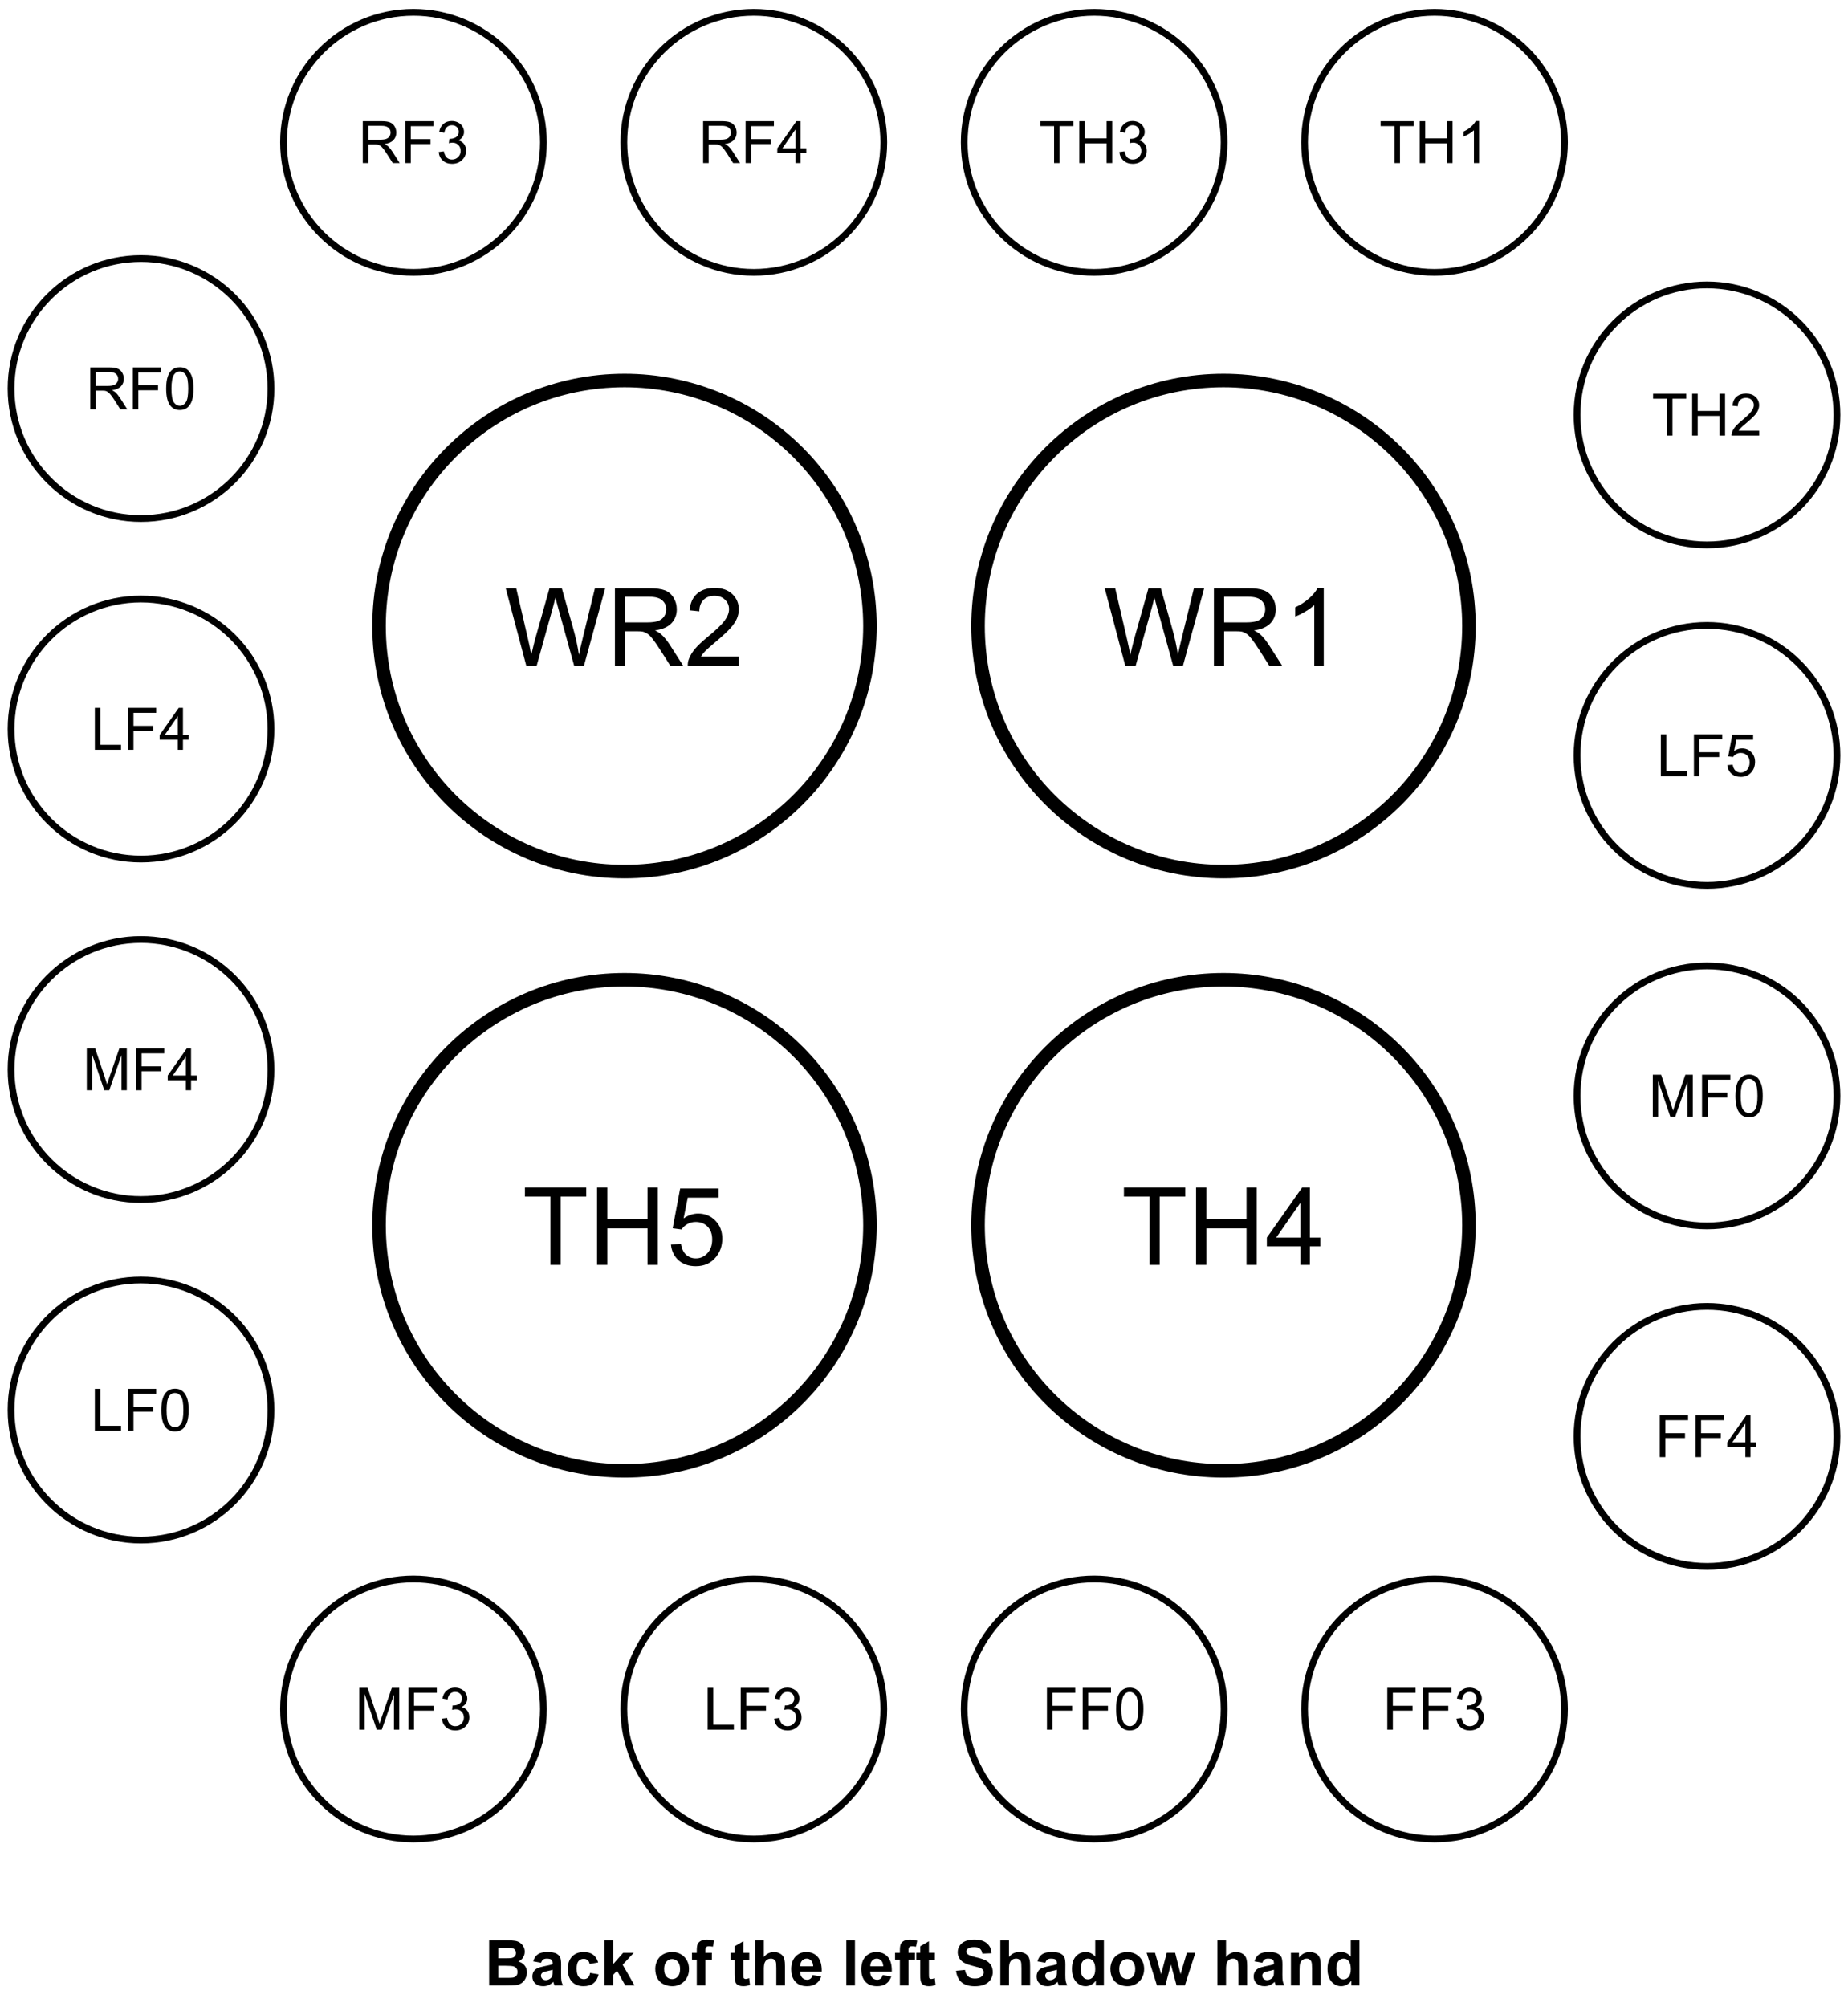 <svg version="1.1" viewBox="0.0 0.0 547.071 593.982" fill="none" stroke="none" stroke-linecap="square" stroke-miterlimit="10" xmlns:xlink="http://www.w3.org/1999/xlink" xmlns="http://www.w3.org/2000/svg"><clipPath id="p.0"><path d="m0 0l547.071 0l0 593.982l-547.071 0l0 -593.982z" clip-rule="nonzero"/></clipPath><g clip-path="url(#p.0)"><path fill="#000000" fill-opacity="0.0" d="m0 0l547.071 0l0 593.982l-547.071 0z" fill-rule="evenodd"/><path fill="#000000" fill-opacity="0.0" d="m112.213 185.256l0 0c0 -40.13 32.532 -72.661 72.661 -72.661l0 0c19.271 0 37.753 7.655 51.379 21.282c13.627 13.627 21.282 32.108 21.282 51.379l0 0c0 40.13 -32.532 72.661 -72.661 72.661l0 0c-40.13 0 -72.661 -32.532 -72.661 -72.661z" fill-rule="evenodd"/><path stroke="#000000" stroke-width="4.0" stroke-linejoin="round" stroke-linecap="butt" d="m112.213 185.256l0 0c0 -40.13 32.532 -72.661 72.661 -72.661l0 0c19.271 0 37.753 7.655 51.379 21.282c13.627 13.627 21.282 32.108 21.282 51.379l0 0c0 40.13 -32.532 72.661 -72.661 72.661l0 0c-40.13 0 -72.661 -32.532 -72.661 -72.661z" fill-rule="evenodd"/><path fill="#000000" d="m155.788 196.976l-6.078 -22.906l3.109 0l3.484 15.016q0.562 2.359 0.969 4.688q0.875 -3.672 1.031 -4.234l4.359 -15.469l3.656 0l3.281 11.594q1.234 4.312 1.781 8.109q0.438 -2.172 1.141 -4.984l3.594 -14.719l3.047 0l-6.281 22.906l-2.922 0l-4.828 -17.453q-0.609 -2.188 -0.719 -2.688q-0.359 1.578 -0.672 2.688l-4.859 17.453l-3.094 0zm26.25 0l0 -22.906l10.156 0q3.062 0 4.656 0.625q1.594 0.609 2.547 2.172q0.953 1.562 0.953 3.453q0 2.438 -1.578 4.109q-1.578 1.672 -4.875 2.125q1.203 0.578 1.828 1.141q1.328 1.219 2.516 3.047l3.984 6.234l-3.812 0l-3.031 -4.766q-1.328 -2.062 -2.188 -3.156q-0.859 -1.094 -1.547 -1.531q-0.672 -0.438 -1.375 -0.609q-0.516 -0.109 -1.688 -0.109l-3.516 0l0 10.172l-3.031 0zm3.031 -12.797l6.516 0q2.078 0 3.25 -0.422q1.172 -0.438 1.781 -1.375q0.609 -0.953 0.609 -2.062q0 -1.625 -1.188 -2.672q-1.172 -1.047 -3.719 -1.047l-7.25 0l0 7.578zm33.672 10.094l0 2.703l-15.141 0q-0.031 -1.016 0.328 -1.953q0.578 -1.547 1.844 -3.047q1.281 -1.5 3.688 -3.469q3.734 -3.062 5.047 -4.844q1.312 -1.797 1.312 -3.391q0 -1.672 -1.203 -2.812q-1.188 -1.156 -3.109 -1.156q-2.031 0 -3.25 1.219q-1.219 1.219 -1.234 3.375l-2.891 -0.297q0.297 -3.234 2.234 -4.922q1.938 -1.703 5.203 -1.703q3.297 0 5.219 1.828q1.922 1.828 1.922 4.531q0 1.375 -0.562 2.703q-0.562 1.328 -1.875 2.797q-1.297 1.469 -4.328 4.031q-2.531 2.125 -3.25 2.891q-0.719 0.75 -1.188 1.516l11.234 0z" fill-rule="nonzero"/><path fill="#000000" fill-opacity="0.0" d="m289.535 362.58l0 0c0 -40.13 32.532 -72.661 72.661 -72.661l0 0c19.271 0 37.753 7.655 51.379 21.282c13.627 13.627 21.282 32.108 21.282 51.379l0 0c0 40.13 -32.532 72.661 -72.661 72.661l0 0c-40.13 0 -72.661 -32.532 -72.661 -72.661z" fill-rule="evenodd"/><path stroke="#000000" stroke-width="4.0" stroke-linejoin="round" stroke-linecap="butt" d="m289.535 362.58l0 0c0 -40.13 32.532 -72.661 72.661 -72.661l0 0c19.271 0 37.753 7.655 51.379 21.282c13.627 13.627 21.282 32.108 21.282 51.379l0 0c0 40.13 -32.532 72.661 -72.661 72.661l0 0c-40.13 0 -72.661 -32.532 -72.661 -72.661z" fill-rule="evenodd"/><path fill="#000000" d="m340.267 374.3l0 -20.203l-7.547 0l0 -2.703l18.156 0l0 2.703l-7.578 0l0 20.203l-3.031 0zm13.812 0l0 -22.906l3.031 0l0 9.406l11.906 0l0 -9.406l3.031 0l0 22.906l-3.031 0l0 -10.797l-11.906 0l0 10.797l-3.031 0zm30.891 0l0 -5.484l-9.938 0l0 -2.578l10.453 -14.844l2.297 0l0 14.844l3.094 0l0 2.578l-3.094 0l0 5.484l-2.812 0zm0 -8.062l0 -10.328l-7.172 10.328l7.172 0z" fill-rule="nonzero"/><path fill="#000000" fill-opacity="0.0" d="m112.213 362.58l0 0c0 -40.13 32.532 -72.661 72.661 -72.661l0 0c19.271 0 37.753 7.655 51.379 21.282c13.627 13.627 21.282 32.108 21.282 51.379l0 0c0 40.13 -32.532 72.661 -72.661 72.661l0 0c-40.13 0 -72.661 -32.532 -72.661 -72.661z" fill-rule="evenodd"/><path stroke="#000000" stroke-width="4.0" stroke-linejoin="round" stroke-linecap="butt" d="m112.213 362.58l0 0c0 -40.13 32.532 -72.661 72.661 -72.661l0 0c19.271 0 37.753 7.655 51.379 21.282c13.627 13.627 21.282 32.108 21.282 51.379l0 0c0 40.13 -32.532 72.661 -72.661 72.661l0 0c-40.13 0 -72.661 -32.532 -72.661 -72.661z" fill-rule="evenodd"/><path fill="#000000" d="m162.944 374.3l0 -20.203l-7.547 0l0 -2.703l18.156 0l0 2.703l-7.578 0l0 20.203l-3.031 0zm13.812 0l0 -22.906l3.031 0l0 9.406l11.906 0l0 -9.406l3.031 0l0 22.906l-3.031 0l0 -10.797l-11.906 0l0 10.797l-3.031 0zm21.875 -6.0l2.953 -0.25q0.328 2.156 1.516 3.25q1.203 1.078 2.891 1.078q2.031 0 3.438 -1.531q1.406 -1.531 1.406 -4.062q0 -2.406 -1.359 -3.797q-1.344 -1.391 -3.531 -1.391q-1.359 0 -2.453 0.625q-1.094 0.609 -1.719 1.594l-2.641 -0.344l2.219 -11.766l11.391 0l0 2.688l-9.141 0l-1.234 6.156q2.062 -1.438 4.328 -1.438q3.0 0 5.062 2.078q2.062 2.078 2.062 5.344q0 3.109 -1.812 5.375q-2.203 2.781 -6.016 2.781q-3.125 0 -5.109 -1.75q-1.969 -1.75 -2.25 -4.641z" fill-rule="nonzero"/><path fill="#000000" fill-opacity="0.0" d="m289.535 185.256l0 0c0 -40.13 32.532 -72.661 72.661 -72.661l0 0c19.271 0 37.753 7.655 51.379 21.282c13.627 13.627 21.282 32.108 21.282 51.379l0 0c0 40.13 -32.532 72.661 -72.661 72.661l0 0c-40.13 0 -72.661 -32.532 -72.661 -72.661z" fill-rule="evenodd"/><path stroke="#000000" stroke-width="4.0" stroke-linejoin="round" stroke-linecap="butt" d="m289.535 185.256l0 0c0 -40.13 32.532 -72.661 72.661 -72.661l0 0c19.271 0 37.753 7.655 51.379 21.282c13.627 13.627 21.282 32.108 21.282 51.379l0 0c0 40.13 -32.532 72.661 -72.661 72.661l0 0c-40.13 0 -72.661 -32.532 -72.661 -72.661z" fill-rule="evenodd"/><path fill="#000000" d="m333.111 196.976l-6.078 -22.906l3.109 0l3.484 15.016q0.562 2.359 0.969 4.688q0.875 -3.672 1.031 -4.234l4.359 -15.469l3.656 0l3.281 11.594q1.234 4.312 1.781 8.109q0.438 -2.172 1.141 -4.984l3.594 -14.719l3.047 0l-6.281 22.906l-2.922 0l-4.828 -17.453q-0.609 -2.188 -0.719 -2.688q-0.359 1.578 -0.672 2.688l-4.859 17.453l-3.094 0zm26.25 0l0 -22.906l10.156 0q3.062 0 4.656 0.625q1.594 0.609 2.547 2.172q0.953 1.562 0.953 3.453q0 2.438 -1.578 4.109q-1.578 1.672 -4.875 2.125q1.203 0.578 1.828 1.141q1.328 1.219 2.516 3.047l3.984 6.234l-3.812 0l-3.031 -4.766q-1.328 -2.062 -2.188 -3.156q-0.859 -1.094 -1.547 -1.531q-0.672 -0.438 -1.375 -0.609q-0.516 -0.109 -1.688 -0.109l-3.516 0l0 10.172l-3.031 0zm3.031 -12.797l6.516 0q2.078 0 3.25 -0.422q1.172 -0.438 1.781 -1.375q0.609 -0.953 0.609 -2.062q0 -1.625 -1.188 -2.672q-1.172 -1.047 -3.719 -1.047l-7.25 0l0 7.578zm29.484 12.797l-2.812 0l0 -17.922q-1.016 0.969 -2.672 1.938q-1.641 0.969 -2.953 1.453l0 -2.719q2.359 -1.109 4.125 -2.688q1.766 -1.578 2.5 -3.062l1.812 0l0 23.0z" fill-rule="nonzero"/><path fill="#000000" fill-opacity="0.0" d="m83.929 42.123l0 0c0 -21.248 17.225 -38.472 38.472 -38.472l0 0c10.204 0 19.989 4.053 27.204 11.268c7.215 7.215 11.268 17.001 11.268 27.204l0 0c0 21.248 -17.225 38.472 -38.472 38.472l0 0c-21.248 0 -38.472 -17.225 -38.472 -38.472z" fill-rule="evenodd"/><path stroke="#000000" stroke-width="2.0" stroke-linejoin="round" stroke-linecap="butt" d="m83.929 42.123l0 0c0 -21.248 17.225 -38.472 38.472 -38.472l0 0c10.204 0 19.989 4.053 27.204 11.268c7.215 7.215 11.268 17.001 11.268 27.204l0 0c0 21.248 -17.225 38.472 -38.472 38.472l0 0c-21.248 0 -38.472 -17.225 -38.472 -38.472z" fill-rule="evenodd"/><path fill="#000000" d="m107.393 48.263l0 -12.406l5.5 0q1.656 0 2.516 0.344q0.875 0.328 1.391 1.172q0.516 0.844 0.516 1.875q0 1.312 -0.859 2.219q-0.859 0.906 -2.641 1.156q0.656 0.312 1.0 0.609q0.719 0.672 1.359 1.656l2.156 3.375l-2.062 0l-1.641 -2.578q-0.719 -1.125 -1.188 -1.703q-0.469 -0.594 -0.844 -0.828q-0.359 -0.25 -0.734 -0.344q-0.281 -0.062 -0.922 -0.062l-1.906 0l0 5.516l-1.641 0zm1.641 -6.922l3.531 0q1.125 0 1.75 -0.234q0.641 -0.234 0.969 -0.75q0.344 -0.516 0.344 -1.109q0 -0.891 -0.641 -1.453q-0.641 -0.562 -2.031 -0.562l-3.922 0l0 4.109zm10.936 6.922l0 -12.406l8.375 0l0 1.469l-6.734 0l0 3.844l5.828 0l0 1.453l-5.828 0l0 5.641l-1.641 0zm9.897 -3.281l1.516 -0.203q0.266 1.297 0.891 1.875q0.641 0.562 1.531 0.562q1.078 0 1.812 -0.734q0.75 -0.75 0.75 -1.844q0 -1.047 -0.688 -1.734q-0.688 -0.688 -1.734 -0.688q-0.438 0 -1.078 0.172l0.172 -1.328q0.141 0.016 0.234 0.016q0.984 0 1.75 -0.5q0.781 -0.516 0.781 -1.578q0 -0.844 -0.562 -1.391q-0.562 -0.547 -1.469 -0.547q-0.891 0 -1.484 0.562q-0.578 0.562 -0.75 1.672l-1.531 -0.266q0.281 -1.531 1.266 -2.375q1.0 -0.844 2.469 -0.844q1.016 0 1.859 0.438q0.859 0.438 1.312 1.188q0.453 0.75 0.453 1.594q0 0.812 -0.438 1.469q-0.422 0.656 -1.266 1.047q1.094 0.25 1.703 1.062q0.609 0.797 0.609 2.0q0 1.609 -1.188 2.75q-1.172 1.125 -2.984 1.125q-1.641 0 -2.719 -0.969q-1.078 -0.969 -1.219 -2.531z" fill-rule="nonzero"/><path fill="#000000" fill-opacity="0.0" d="m184.685 42.123l0 0c0 -21.248 17.225 -38.472 38.472 -38.472l0 0c10.204 0 19.989 4.053 27.204 11.268c7.215 7.215 11.268 17.001 11.268 27.204l0 0c0 21.248 -17.225 38.472 -38.472 38.472l0 0c-21.248 0 -38.472 -17.225 -38.472 -38.472z" fill-rule="evenodd"/><path stroke="#000000" stroke-width="2.0" stroke-linejoin="round" stroke-linecap="butt" d="m184.685 42.123l0 0c0 -21.248 17.225 -38.472 38.472 -38.472l0 0c10.204 0 19.989 4.053 27.204 11.268c7.215 7.215 11.268 17.001 11.268 27.204l0 0c0 21.248 -17.225 38.472 -38.472 38.472l0 0c-21.248 0 -38.472 -17.225 -38.472 -38.472z" fill-rule="evenodd"/><path fill="#000000" d="m208.149 48.263l0 -12.406l5.5 0q1.656 0 2.516 0.344q0.875 0.328 1.391 1.172q0.516 0.844 0.516 1.875q0 1.312 -0.859 2.219q-0.859 0.906 -2.641 1.156q0.656 0.312 1.0 0.609q0.719 0.672 1.359 1.656l2.156 3.375l-2.062 0l-1.641 -2.578q-0.719 -1.125 -1.188 -1.703q-0.469 -0.594 -0.844 -0.828q-0.359 -0.25 -0.734 -0.344q-0.281 -0.062 -0.922 -0.062l-1.906 0l0 5.516l-1.641 0zm1.641 -6.922l3.531 0q1.125 0 1.75 -0.234q0.641 -0.234 0.969 -0.75q0.344 -0.516 0.344 -1.109q0 -0.891 -0.641 -1.453q-0.641 -0.562 -2.031 -0.562l-3.922 0l0 4.109zm10.936 6.922l0 -12.406l8.375 0l0 1.469l-6.734 0l0 3.844l5.828 0l0 1.453l-5.828 0l0 5.641l-1.641 0zm14.757 0l0 -2.969l-5.375 0l0 -1.391l5.656 -8.047l1.25 0l0 8.047l1.672 0l0 1.391l-1.672 0l0 2.969l-1.531 0zm0 -4.359l0 -5.594l-3.875 5.594l3.875 0z" fill-rule="nonzero"/><path fill="#000000" fill-opacity="0.0" d="m285.442 42.123l0 0c0 -21.248 17.225 -38.472 38.472 -38.472l0 0c10.204 0 19.989 4.053 27.204 11.268c7.215 7.215 11.268 17.001 11.268 27.204l0 0c0 21.248 -17.225 38.472 -38.472 38.472l0 0c-21.248 0 -38.472 -17.225 -38.472 -38.472z" fill-rule="evenodd"/><path stroke="#000000" stroke-width="2.0" stroke-linejoin="round" stroke-linecap="butt" d="m285.442 42.123l0 0c0 -21.248 17.225 -38.472 38.472 -38.472l0 0c10.204 0 19.989 4.053 27.204 11.268c7.215 7.215 11.268 17.001 11.268 27.204l0 0c0 21.248 -17.225 38.472 -38.472 38.472l0 0c-21.248 0 -38.472 -17.225 -38.472 -38.472z" fill-rule="evenodd"/><path fill="#000000" d="m312.046 48.263l0 -10.938l-4.094 0l0 -1.469l9.828 0l0 1.469l-4.094 0l0 10.938l-1.641 0zm7.475 0l0 -12.406l1.641 0l0 5.094l6.438 0l0 -5.094l1.656 0l0 12.406l-1.656 0l0 -5.844l-6.438 0l0 5.844l-1.641 0zm11.858 -3.281l1.516 -0.203q0.266 1.297 0.891 1.875q0.641 0.562 1.531 0.562q1.078 0 1.812 -0.734q0.75 -0.75 0.75 -1.844q0 -1.047 -0.688 -1.734q-0.688 -0.688 -1.734 -0.688q-0.438 0 -1.078 0.172l0.172 -1.328q0.141 0.016 0.234 0.016q0.984 0 1.75 -0.5q0.781 -0.516 0.781 -1.578q0 -0.844 -0.562 -1.391q-0.562 -0.547 -1.469 -0.547q-0.891 0 -1.484 0.562q-0.578 0.562 -0.75 1.672l-1.531 -0.266q0.281 -1.531 1.266 -2.375q1.0 -0.844 2.469 -0.844q1.016 0 1.859 0.438q0.859 0.438 1.312 1.188q0.453 0.75 0.453 1.594q0 0.812 -0.438 1.469q-0.422 0.656 -1.266 1.047q1.094 0.25 1.703 1.062q0.609 0.797 0.609 2.0q0 1.609 -1.188 2.75q-1.172 1.125 -2.984 1.125q-1.641 0 -2.719 -0.969q-1.078 -0.969 -1.219 -2.531z" fill-rule="nonzero"/><path fill="#000000" fill-opacity="0.0" d="m386.198 42.123l0 0c0 -21.248 17.225 -38.472 38.472 -38.472l0 0c10.204 0 19.989 4.053 27.204 11.268c7.215 7.215 11.268 17.001 11.268 27.204l0 0c0 21.248 -17.225 38.472 -38.472 38.472l0 0c-21.248 0 -38.472 -17.225 -38.472 -38.472z" fill-rule="evenodd"/><path stroke="#000000" stroke-width="2.0" stroke-linejoin="round" stroke-linecap="butt" d="m386.198 42.123l0 0c0 -21.248 17.225 -38.472 38.472 -38.472l0 0c10.204 0 19.989 4.053 27.204 11.268c7.215 7.215 11.268 17.001 11.268 27.204l0 0c0 21.248 -17.225 38.472 -38.472 38.472l0 0c-21.248 0 -38.472 -17.225 -38.472 -38.472z" fill-rule="evenodd"/><path fill="#000000" d="m412.802 48.263l0 -10.938l-4.094 0l0 -1.469l9.828 0l0 1.469l-4.094 0l0 10.938l-1.641 0zm7.475 0l0 -12.406l1.641 0l0 5.094l6.438 0l0 -5.094l1.656 0l0 12.406l-1.656 0l0 -5.844l-6.438 0l0 5.844l-1.641 0zm17.576 0l-1.516 0l0 -9.703q-0.562 0.516 -1.453 1.047q-0.891 0.531 -1.594 0.781l0 -1.469q1.281 -0.594 2.234 -1.453q0.953 -0.859 1.344 -1.656l0.984 0l0 12.453z" fill-rule="nonzero"/><path fill="#000000" fill-opacity="0.0" d="m83.929 505.714l0 0c0 -21.248 17.225 -38.472 38.472 -38.472l0 0c10.204 0 19.989 4.053 27.204 11.268c7.215 7.215 11.268 17.001 11.268 27.204l0 0c0 21.248 -17.225 38.472 -38.472 38.472l0 0c-21.248 0 -38.472 -17.225 -38.472 -38.472z" fill-rule="evenodd"/><path stroke="#000000" stroke-width="2.0" stroke-linejoin="round" stroke-linecap="butt" d="m83.929 505.714l0 0c0 -21.248 17.225 -38.472 38.472 -38.472l0 0c10.204 0 19.989 4.053 27.204 11.268c7.215 7.215 11.268 17.001 11.268 27.204l0 0c0 21.248 -17.225 38.472 -38.472 38.472l0 0c-21.248 0 -38.472 -17.225 -38.472 -38.472z" fill-rule="evenodd"/><path fill="#000000" d="m106.355 511.854l0 -12.406l2.469 0l2.938 8.781q0.406 1.234 0.594 1.844q0.219 -0.688 0.656 -2.0l2.984 -8.625l2.203 0l0 12.406l-1.578 0l0 -10.375l-3.609 10.375l-1.484 0l-3.578 -10.562l0 10.562l-1.594 0zm14.575 0l0 -12.406l8.375 0l0 1.469l-6.734 0l0 3.844l5.828 0l0 1.453l-5.828 0l0 5.641l-1.641 0zm9.897 -3.281l1.516 -0.203q0.266 1.297 0.891 1.875q0.641 0.562 1.531 0.562q1.078 0 1.812 -0.734q0.75 -0.75 0.75 -1.844q0 -1.047 -0.688 -1.734q-0.688 -0.688 -1.734 -0.688q-0.438 0 -1.078 0.172l0.172 -1.328q0.141 0.016 0.234 0.016q0.984 0 1.75 -0.5q0.781 -0.516 0.781 -1.578q0 -0.844 -0.562 -1.391q-0.562 -0.547 -1.469 -0.547q-0.891 0 -1.484 0.562q-0.578 0.562 -0.75 1.672l-1.531 -0.266q0.281 -1.531 1.266 -2.375q1.0 -0.844 2.469 -0.844q1.016 0 1.859 0.438q0.859 0.438 1.312 1.188q0.453 0.75 0.453 1.594q0 0.812 -0.438 1.469q-0.422 0.656 -1.266 1.047q1.094 0.25 1.703 1.062q0.609 0.797 0.609 2.0q0 1.609 -1.188 2.75q-1.172 1.125 -2.984 1.125q-1.641 0 -2.719 -0.969q-1.078 -0.969 -1.219 -2.531z" fill-rule="nonzero"/><path fill="#000000" fill-opacity="0.0" d="m184.685 505.714l0 0c0 -21.248 17.225 -38.472 38.472 -38.472l0 0c10.204 0 19.989 4.053 27.204 11.268c7.215 7.215 11.268 17.001 11.268 27.204l0 0c0 21.248 -17.225 38.472 -38.472 38.472l0 0c-21.248 0 -38.472 -17.225 -38.472 -38.472z" fill-rule="evenodd"/><path stroke="#000000" stroke-width="2.0" stroke-linejoin="round" stroke-linecap="butt" d="m184.685 505.714l0 0c0 -21.248 17.225 -38.472 38.472 -38.472l0 0c10.204 0 19.989 4.053 27.204 11.268c7.215 7.215 11.268 17.001 11.268 27.204l0 0c0 21.248 -17.225 38.472 -38.472 38.472l0 0c-21.248 0 -38.472 -17.225 -38.472 -38.472z" fill-rule="evenodd"/><path fill="#000000" d="m209.494 511.854l0 -12.406l1.641 0l0 10.938l6.109 0l0 1.469l-7.75 0zm9.793 0l0 -12.406l8.375 0l0 1.469l-6.734 0l0 3.844l5.828 0l0 1.453l-5.828 0l0 5.641l-1.641 0zm9.897 -3.281l1.516 -0.203q0.266 1.297 0.891 1.875q0.641 0.562 1.531 0.562q1.078 0 1.812 -0.734q0.75 -0.75 0.75 -1.844q0 -1.047 -0.688 -1.734q-0.688 -0.688 -1.734 -0.688q-0.438 0 -1.078 0.172l0.172 -1.328q0.141 0.016 0.234 0.016q0.984 0 1.75 -0.5q0.781 -0.516 0.781 -1.578q0 -0.844 -0.562 -1.391q-0.562 -0.547 -1.469 -0.547q-0.891 0 -1.484 0.562q-0.578 0.562 -0.75 1.672l-1.531 -0.266q0.281 -1.531 1.266 -2.375q1.0 -0.844 2.469 -0.844q1.016 0 1.859 0.438q0.859 0.438 1.312 1.188q0.453 0.75 0.453 1.594q0 0.812 -0.438 1.469q-0.422 0.656 -1.266 1.047q1.094 0.25 1.703 1.062q0.609 0.797 0.609 2.0q0 1.609 -1.188 2.75q-1.172 1.125 -2.984 1.125q-1.641 0 -2.719 -0.969q-1.078 -0.969 -1.219 -2.531z" fill-rule="nonzero"/><path fill="#000000" fill-opacity="0.0" d="m285.442 505.714l0 0c0 -21.248 17.225 -38.472 38.472 -38.472l0 0c10.204 0 19.989 4.053 27.204 11.268c7.215 7.215 11.268 17.001 11.268 27.204l0 0c0 21.248 -17.225 38.472 -38.472 38.472l0 0c-21.248 0 -38.472 -17.225 -38.472 -38.472z" fill-rule="evenodd"/><path stroke="#000000" stroke-width="2.0" stroke-linejoin="round" stroke-linecap="butt" d="m285.442 505.714l0 0c0 -21.248 17.225 -38.472 38.472 -38.472l0 0c10.204 0 19.989 4.053 27.204 11.268c7.215 7.215 11.268 17.001 11.268 27.204l0 0c0 21.248 -17.225 38.472 -38.472 38.472l0 0c-21.248 0 -38.472 -17.225 -38.472 -38.472z" fill-rule="evenodd"/><path fill="#000000" d="m309.933 511.854l0 -12.406l8.375 0l0 1.469l-6.734 0l0 3.844l5.828 0l0 1.453l-5.828 0l0 5.641l-1.641 0zm10.585 0l0 -12.406l8.375 0l0 1.469l-6.734 0l0 3.844l5.828 0l0 1.453l-5.828 0l0 5.641l-1.641 0zm9.882 -6.125q0 -2.188 0.453 -3.531q0.453 -1.344 1.344 -2.062q0.891 -0.734 2.25 -0.734q1.0 0 1.75 0.406q0.75 0.391 1.234 1.156q0.5 0.75 0.781 1.844q0.281 1.078 0.281 2.922q0 2.188 -0.453 3.531q-0.453 1.344 -1.344 2.078q-0.891 0.734 -2.25 0.734q-1.797 0 -2.812 -1.297q-1.234 -1.547 -1.234 -5.047zm1.562 0q0 3.062 0.719 4.078q0.719 1.0 1.766 1.0q1.047 0 1.766 -1.016q0.719 -1.016 0.719 -4.062q0 -3.062 -0.719 -4.062q-0.719 -1.0 -1.781 -1.0q-1.047 0 -1.672 0.875q-0.797 1.141 -0.797 4.188z" fill-rule="nonzero"/><path fill="#000000" fill-opacity="0.0" d="m386.198 505.714l0 0c0 -21.248 17.225 -38.472 38.472 -38.472l0 0c10.204 0 19.989 4.053 27.204 11.268c7.215 7.215 11.268 17.001 11.268 27.204l0 0c0 21.248 -17.225 38.472 -38.472 38.472l0 0c-21.248 0 -38.472 -17.225 -38.472 -38.472z" fill-rule="evenodd"/><path stroke="#000000" stroke-width="2.0" stroke-linejoin="round" stroke-linecap="butt" d="m386.198 505.714l0 0c0 -21.248 17.225 -38.472 38.472 -38.472l0 0c10.204 0 19.989 4.053 27.204 11.268c7.215 7.215 11.268 17.001 11.268 27.204l0 0c0 21.248 -17.225 38.472 -38.472 38.472l0 0c-21.248 0 -38.472 -17.225 -38.472 -38.472z" fill-rule="evenodd"/><path fill="#000000" d="m410.689 511.854l0 -12.406l8.375 0l0 1.469l-6.734 0l0 3.844l5.828 0l0 1.453l-5.828 0l0 5.641l-1.641 0zm10.585 0l0 -12.406l8.375 0l0 1.469l-6.734 0l0 3.844l5.828 0l0 1.453l-5.828 0l0 5.641l-1.641 0zm9.897 -3.281l1.516 -0.203q0.266 1.297 0.891 1.875q0.641 0.562 1.531 0.562q1.078 0 1.812 -0.734q0.75 -0.75 0.75 -1.844q0 -1.047 -0.688 -1.734q-0.688 -0.688 -1.734 -0.688q-0.438 0 -1.078 0.172l0.172 -1.328q0.141 0.016 0.234 0.016q0.984 0 1.75 -0.5q0.781 -0.516 0.781 -1.578q0 -0.844 -0.562 -1.391q-0.562 -0.547 -1.469 -0.547q-0.891 0 -1.484 0.562q-0.578 0.562 -0.75 1.672l-1.531 -0.266q0.281 -1.531 1.266 -2.375q1.0 -0.844 2.469 -0.844q1.016 0 1.859 0.438q0.859 0.438 1.312 1.188q0.453 0.75 0.453 1.594q0 0.812 -0.438 1.469q-0.422 0.656 -1.266 1.047q1.094 0.25 1.703 1.062q0.609 0.797 0.609 2.0q0 1.609 -1.188 2.75q-1.172 1.125 -2.984 1.125q-1.641 0 -2.719 -0.969q-1.078 -0.969 -1.219 -2.531z" fill-rule="nonzero"/><path fill="#000000" fill-opacity="0.0" d="m3.268 215.732l0 0c0 -21.248 17.225 -38.472 38.472 -38.472l0 0c10.204 0 19.989 4.053 27.204 11.268c7.215 7.215 11.268 17.001 11.268 27.204l0 0c0 21.248 -17.225 38.472 -38.472 38.472l0 0c-21.248 0 -38.472 -17.225 -38.472 -38.472z" fill-rule="evenodd"/><path stroke="#000000" stroke-width="2.0" stroke-linejoin="round" stroke-linecap="butt" d="m3.268 215.732l0 0c0 -21.248 17.225 -38.472 38.472 -38.472l0 0c10.204 0 19.989 4.053 27.204 11.268c7.215 7.215 11.268 17.001 11.268 27.204l0 0c0 21.248 -17.225 38.472 -38.472 38.472l0 0c-21.248 0 -38.472 -17.225 -38.472 -38.472z" fill-rule="evenodd"/><path fill="#000000" d="m28.076 221.872l0 -12.406l1.641 0l0 10.938l6.109 0l0 1.469l-7.75 0zm9.793 0l0 -12.406l8.375 0l0 1.469l-6.734 0l0 3.844l5.828 0l0 1.453l-5.828 0l0 5.641l-1.641 0zm14.757 0l0 -2.969l-5.375 0l0 -1.391l5.656 -8.047l1.25 0l0 8.047l1.672 0l0 1.391l-1.672 0l0 2.969l-1.531 0zm0 -4.359l0 -5.594l-3.875 5.594l3.875 0z" fill-rule="nonzero"/><path fill="#000000" fill-opacity="0.0" d="m3.268 316.488l0 0c0 -21.248 17.225 -38.472 38.472 -38.472l0 0c10.204 0 19.989 4.053 27.204 11.268c7.215 7.215 11.268 17.001 11.268 27.204l0 0c0 21.248 -17.225 38.472 -38.472 38.472l0 0c-21.248 0 -38.472 -17.225 -38.472 -38.472z" fill-rule="evenodd"/><path stroke="#000000" stroke-width="2.0" stroke-linejoin="round" stroke-linecap="butt" d="m3.268 316.488l0 0c0 -21.248 17.225 -38.472 38.472 -38.472l0 0c10.204 0 19.989 4.053 27.204 11.268c7.215 7.215 11.268 17.001 11.268 27.204l0 0c0 21.248 -17.225 38.472 -38.472 38.472l0 0c-21.248 0 -38.472 -17.225 -38.472 -38.472z" fill-rule="evenodd"/><path fill="#000000" d="m25.693 322.628l0 -12.406l2.469 0l2.938 8.781q0.406 1.234 0.594 1.844q0.219 -0.688 0.656 -2.0l2.984 -8.625l2.203 0l0 12.406l-1.578 0l0 -10.375l-3.609 10.375l-1.484 0l-3.578 -10.562l0 10.562l-1.594 0zm14.575 0l0 -12.406l8.375 0l0 1.469l-6.734 0l0 3.844l5.828 0l0 1.453l-5.828 0l0 5.641l-1.641 0zm14.757 0l0 -2.969l-5.375 0l0 -1.391l5.656 -8.047l1.25 0l0 8.047l1.672 0l0 1.391l-1.672 0l0 2.969l-1.531 0zm0 -4.359l0 -5.594l-3.875 5.594l3.875 0z" fill-rule="nonzero"/><path fill="#000000" fill-opacity="0.0" d="m3.268 417.244l0 0c0 -21.248 17.225 -38.472 38.472 -38.472l0 0c10.204 0 19.989 4.053 27.204 11.268c7.215 7.215 11.268 17.001 11.268 27.204l0 0c0 21.248 -17.225 38.472 -38.472 38.472l0 0c-21.248 0 -38.472 -17.225 -38.472 -38.472z" fill-rule="evenodd"/><path stroke="#000000" stroke-width="2.0" stroke-linejoin="round" stroke-linecap="butt" d="m3.268 417.244l0 0c0 -21.248 17.225 -38.472 38.472 -38.472l0 0c10.204 0 19.989 4.053 27.204 11.268c7.215 7.215 11.268 17.001 11.268 27.204l0 0c0 21.248 -17.225 38.472 -38.472 38.472l0 0c-21.248 0 -38.472 -17.225 -38.472 -38.472z" fill-rule="evenodd"/><path fill="#000000" d="m28.076 423.384l0 -12.406l1.641 0l0 10.938l6.109 0l0 1.469l-7.75 0zm9.793 0l0 -12.406l8.375 0l0 1.469l-6.734 0l0 3.844l5.828 0l0 1.453l-5.828 0l0 5.641l-1.641 0zm9.882 -6.125q0 -2.188 0.453 -3.531q0.453 -1.344 1.344 -2.062q0.891 -0.734 2.25 -0.734q1.0 0 1.75 0.406q0.75 0.391 1.234 1.156q0.5 0.75 0.781 1.844q0.281 1.078 0.281 2.922q0 2.188 -0.453 3.531q-0.453 1.344 -1.344 2.078q-0.891 0.734 -2.25 0.734q-1.797 0 -2.812 -1.297q-1.234 -1.547 -1.234 -5.047zm1.562 0q0 3.062 0.719 4.078q0.719 1.0 1.766 1.0q1.047 0 1.766 -1.016q0.719 -1.016 0.719 -4.062q0 -3.062 -0.719 -4.062q-0.719 -1.0 -1.781 -1.0q-1.047 0 -1.672 0.875q-0.797 1.141 -0.797 4.188z" fill-rule="nonzero"/><path fill="#000000" fill-opacity="0.0" d="m3.268 114.976l0 0c0 -21.248 17.225 -38.472 38.472 -38.472l0 0c10.204 0 19.989 4.053 27.204 11.268c7.215 7.215 11.268 17.001 11.268 27.204l0 0c0 21.248 -17.225 38.472 -38.472 38.472l0 0c-21.248 0 -38.472 -17.225 -38.472 -38.472z" fill-rule="evenodd"/><path stroke="#000000" stroke-width="2.0" stroke-linejoin="round" stroke-linecap="butt" d="m3.268 114.976l0 0c0 -21.248 17.225 -38.472 38.472 -38.472l0 0c10.204 0 19.989 4.053 27.204 11.268c7.215 7.215 11.268 17.001 11.268 27.204l0 0c0 21.248 -17.225 38.472 -38.472 38.472l0 0c-21.248 0 -38.472 -17.225 -38.472 -38.472z" fill-rule="evenodd"/><path fill="#000000" d="m26.732 121.116l0 -12.406l5.5 0q1.656 0 2.516 0.344q0.875 0.328 1.391 1.172q0.516 0.844 0.516 1.875q0 1.312 -0.859 2.219q-0.859 0.906 -2.641 1.156q0.656 0.312 1.0 0.609q0.719 0.672 1.359 1.656l2.156 3.375l-2.062 0l-1.641 -2.578q-0.719 -1.125 -1.188 -1.703q-0.469 -0.594 -0.844 -0.828q-0.359 -0.25 -0.734 -0.344q-0.281 -0.062 -0.922 -0.062l-1.906 0l0 5.516l-1.641 0zm1.641 -6.922l3.531 0q1.125 0 1.75 -0.234q0.641 -0.234 0.969 -0.75q0.344 -0.516 0.344 -1.109q0 -0.891 -0.641 -1.453q-0.641 -0.562 -2.031 -0.562l-3.922 0l0 4.109zm10.936 6.922l0 -12.406l8.375 0l0 1.469l-6.734 0l0 3.844l5.828 0l0 1.453l-5.828 0l0 5.641l-1.641 0zm9.882 -6.125q0 -2.188 0.453 -3.531q0.453 -1.344 1.344 -2.062q0.891 -0.734 2.25 -0.734q1.0 0 1.75 0.406q0.75 0.391 1.234 1.156q0.5 0.75 0.781 1.844q0.281 1.078 0.281 2.922q0 2.188 -0.453 3.531q-0.453 1.344 -1.344 2.078q-0.891 0.734 -2.25 0.734q-1.797 0 -2.812 -1.297q-1.234 -1.547 -1.234 -5.047zm1.562 0q0 3.062 0.719 4.078q0.719 1.0 1.766 1.0q1.047 0 1.766 -1.016q0.719 -1.016 0.719 -4.062q0 -3.062 -0.719 -4.062q-0.719 -1.0 -1.781 -1.0q-1.047 0 -1.672 0.875q-0.797 1.141 -0.797 4.188z" fill-rule="nonzero"/><path fill="#000000" fill-opacity="0.0" d="m466.858 223.541l0 0c0 -21.248 17.225 -38.472 38.472 -38.472l0 0c10.204 0 19.989 4.053 27.204 11.268c7.215 7.215 11.268 17.001 11.268 27.204l0 0c0 21.248 -17.225 38.472 -38.472 38.472l0 0c-21.248 0 -38.472 -17.225 -38.472 -38.472z" fill-rule="evenodd"/><path stroke="#000000" stroke-width="2.0" stroke-linejoin="round" stroke-linecap="butt" d="m466.858 223.541l0 0c0 -21.248 17.225 -38.472 38.472 -38.472l0 0c10.204 0 19.989 4.053 27.204 11.268c7.215 7.215 11.268 17.001 11.268 27.204l0 0c0 21.248 -17.225 38.472 -38.472 38.472l0 0c-21.248 0 -38.472 -17.225 -38.472 -38.472z" fill-rule="evenodd"/><path fill="#000000" d="m491.667 229.681l0 -12.406l1.641 0l0 10.938l6.109 0l0 1.469l-7.75 0zm9.793 0l0 -12.406l8.375 0l0 1.469l-6.734 0l0 3.844l5.828 0l0 1.453l-5.828 0l0 5.641l-1.641 0zm9.882 -3.25l1.594 -0.141q0.188 1.172 0.828 1.766q0.656 0.578 1.562 0.578q1.094 0 1.859 -0.828q0.766 -0.828 0.766 -2.188q0 -1.312 -0.734 -2.062q-0.734 -0.75 -1.922 -0.75q-0.734 0 -1.328 0.344q-0.578 0.328 -0.922 0.859l-1.437 -0.188l1.203 -6.375l6.172 0l0 1.453l-4.953 0l-0.672 3.328q1.125 -0.766 2.344 -0.766q1.625 0 2.734 1.125q1.125 1.125 1.125 2.891q0 1.688 -0.969 2.906q-1.203 1.516 -3.266 1.516q-1.688 0 -2.766 -0.953q-1.062 -0.953 -1.219 -2.516z" fill-rule="nonzero"/><path fill="#000000" fill-opacity="0.0" d="m466.858 324.297l0 0c0 -21.248 17.225 -38.472 38.472 -38.472l0 0c10.204 0 19.989 4.053 27.204 11.268c7.215 7.215 11.268 17.001 11.268 27.204l0 0c0 21.248 -17.225 38.472 -38.472 38.472l0 0c-21.248 0 -38.472 -17.225 -38.472 -38.472z" fill-rule="evenodd"/><path stroke="#000000" stroke-width="2.0" stroke-linejoin="round" stroke-linecap="butt" d="m466.858 324.297l0 0c0 -21.248 17.225 -38.472 38.472 -38.472l0 0c10.204 0 19.989 4.053 27.204 11.268c7.215 7.215 11.268 17.001 11.268 27.204l0 0c0 21.248 -17.225 38.472 -38.472 38.472l0 0c-21.248 0 -38.472 -17.225 -38.472 -38.472z" fill-rule="evenodd"/><path fill="#000000" d="m489.284 330.437l0 -12.406l2.469 0l2.938 8.781q0.406 1.234 0.594 1.844q0.219 -0.688 0.656 -2.0l2.984 -8.625l2.203 0l0 12.406l-1.578 0l0 -10.375l-3.609 10.375l-1.484 0l-3.578 -10.562l0 10.562l-1.594 0zm14.575 0l0 -12.406l8.375 0l0 1.469l-6.734 0l0 3.844l5.828 0l0 1.453l-5.828 0l0 5.641l-1.641 0zm9.882 -6.125q0 -2.188 0.453 -3.531q0.453 -1.344 1.344 -2.062q0.891 -0.734 2.25 -0.734q1.0 0 1.75 0.406q0.75 0.391 1.234 1.156q0.5 0.75 0.781 1.844q0.281 1.078 0.281 2.922q0 2.188 -0.453 3.531q-0.453 1.344 -1.344 2.078q-0.891 0.734 -2.25 0.734q-1.797 0 -2.812 -1.297q-1.234 -1.547 -1.234 -5.047zm1.562 0q0 3.062 0.719 4.078q0.719 1.0 1.766 1.0q1.047 0 1.766 -1.016q0.719 -1.016 0.719 -4.062q0 -3.062 -0.719 -4.062q-0.719 -1.0 -1.781 -1.0q-1.047 0 -1.672 0.875q-0.797 1.141 -0.797 4.188z" fill-rule="nonzero"/><path fill="#000000" fill-opacity="0.0" d="m466.858 425.053l0 0c0 -21.248 17.225 -38.472 38.472 -38.472l0 0c10.204 0 19.989 4.053 27.204 11.268c7.215 7.215 11.268 17.001 11.268 27.204l0 0c0 21.248 -17.225 38.472 -38.472 38.472l0 0c-21.248 0 -38.472 -17.225 -38.472 -38.472z" fill-rule="evenodd"/><path stroke="#000000" stroke-width="2.0" stroke-linejoin="round" stroke-linecap="butt" d="m466.858 425.053l0 0c0 -21.248 17.225 -38.472 38.472 -38.472l0 0c10.204 0 19.989 4.053 27.204 11.268c7.215 7.215 11.268 17.001 11.268 27.204l0 0c0 21.248 -17.225 38.472 -38.472 38.472l0 0c-21.248 0 -38.472 -17.225 -38.472 -38.472z" fill-rule="evenodd"/><path fill="#000000" d="m491.349 431.192l0 -12.406l8.375 0l0 1.469l-6.734 0l0 3.844l5.828 0l0 1.453l-5.828 0l0 5.641l-1.641 0zm10.585 0l0 -12.406l8.375 0l0 1.469l-6.734 0l0 3.844l5.828 0l0 1.453l-5.828 0l0 5.641l-1.641 0zm14.757 0l0 -2.969l-5.375 0l0 -1.391l5.656 -8.047l1.25 0l0 8.047l1.672 0l0 1.391l-1.672 0l0 2.969l-1.531 0zm0 -4.359l0 -5.594l-3.875 5.594l3.875 0z" fill-rule="nonzero"/><path fill="#000000" fill-opacity="0.0" d="m466.858 122.785l0 0c0 -21.248 17.225 -38.472 38.472 -38.472l0 0c10.204 0 19.989 4.053 27.204 11.268c7.215 7.215 11.268 17.001 11.268 27.204l0 0c0 21.248 -17.225 38.472 -38.472 38.472l0 0c-21.248 0 -38.472 -17.225 -38.472 -38.472z" fill-rule="evenodd"/><path stroke="#000000" stroke-width="2.0" stroke-linejoin="round" stroke-linecap="butt" d="m466.858 122.785l0 0c0 -21.248 17.225 -38.472 38.472 -38.472l0 0c10.204 0 19.989 4.053 27.204 11.268c7.215 7.215 11.268 17.001 11.268 27.204l0 0c0 21.248 -17.225 38.472 -38.472 38.472l0 0c-21.248 0 -38.472 -17.225 -38.472 -38.472z" fill-rule="evenodd"/><path fill="#000000" d="m493.463 128.925l0 -10.938l-4.094 0l0 -1.469l9.828 0l0 1.469l-4.094 0l0 10.938l-1.641 0zm7.475 0l0 -12.406l1.641 0l0 5.094l6.438 0l0 -5.094l1.656 0l0 12.406l-1.656 0l0 -5.844l-6.438 0l0 5.844l-1.641 0zm19.842 -1.469l0 1.469l-8.188 0q-0.031 -0.547 0.172 -1.062q0.312 -0.828 1.0 -1.641q0.688 -0.812 2.0 -1.875q2.016 -1.672 2.719 -2.641q0.719 -0.969 0.719 -1.828q0 -0.906 -0.656 -1.516q-0.641 -0.625 -1.672 -0.625q-1.109 0 -1.766 0.656q-0.656 0.656 -0.672 1.828l-1.562 -0.156q0.156 -1.766 1.203 -2.672q1.062 -0.922 2.828 -0.922q1.781 0 2.812 1.0q1.047 0.984 1.047 2.438q0 0.75 -0.312 1.469q-0.297 0.719 -1.0 1.516q-0.703 0.797 -2.344 2.188q-1.375 1.141 -1.766 1.562q-0.391 0.406 -0.641 0.812l6.078 0z" fill-rule="nonzero"/><path fill="#000000" fill-opacity="0.0" d="m3.268 560.617l540.535 0l0 42.016l-540.535 0z" fill-rule="evenodd"/><path fill="#000000" d="m144.807 574.177l5.344 0q1.594 0 2.359 0.141q0.781 0.125 1.391 0.547q0.625 0.422 1.031 1.125q0.406 0.688 0.406 1.547q0 0.938 -0.5 1.734q-0.5 0.781 -1.375 1.172q1.219 0.359 1.875 1.219q0.656 0.844 0.656 2.0q0 0.922 -0.422 1.781q-0.422 0.859 -1.156 1.375q-0.734 0.516 -1.797 0.625q-0.688 0.078 -3.266 0.094l-4.547 0l0 -13.359zm2.703 2.234l0 3.078l1.766 0q1.578 0 1.953 -0.047q0.703 -0.078 1.094 -0.469q0.406 -0.406 0.406 -1.047q0 -0.625 -0.344 -1.0q-0.344 -0.391 -1.016 -0.484q-0.406 -0.031 -2.312 -0.031l-1.547 0zm0 5.297l0 3.578l2.5 0q1.453 0 1.844 -0.078q0.609 -0.109 0.984 -0.531q0.375 -0.422 0.375 -1.141q0 -0.594 -0.297 -1.016q-0.281 -0.422 -0.844 -0.609q-0.547 -0.203 -2.391 -0.203l-2.172 0zm12.66 -0.891l-2.328 -0.422q0.406 -1.406 1.359 -2.078q0.953 -0.672 2.844 -0.672q1.703 0 2.547 0.406q0.844 0.406 1.172 1.031q0.344 0.625 0.344 2.281l-0.016 3.0q0 1.266 0.109 1.875q0.125 0.609 0.469 1.297l-2.531 0q-0.109 -0.25 -0.25 -0.75q-0.062 -0.234 -0.094 -0.312q-0.656 0.641 -1.406 0.969q-0.734 0.312 -1.594 0.312q-1.484 0 -2.344 -0.812q-0.859 -0.812 -0.859 -2.047q0 -0.828 0.391 -1.469q0.391 -0.641 1.094 -0.969q0.703 -0.344 2.031 -0.609q1.797 -0.328 2.484 -0.625l0 -0.25q0 -0.75 -0.359 -1.062q-0.359 -0.312 -1.375 -0.312q-0.688 0 -1.078 0.281q-0.375 0.266 -0.609 0.938zm3.422 2.078q-0.484 0.156 -1.562 0.391q-1.062 0.219 -1.391 0.438q-0.5 0.359 -0.5 0.906q0 0.531 0.406 0.938q0.406 0.391 1.016 0.391q0.703 0 1.328 -0.469q0.469 -0.344 0.609 -0.844q0.094 -0.328 0.094 -1.25l0 -0.5zm13.485 -2.172l-2.531 0.453q-0.125 -0.75 -0.578 -1.125q-0.453 -0.391 -1.172 -0.391q-0.953 0 -1.531 0.656q-0.562 0.656 -0.562 2.203q0 1.734 0.578 2.438q0.578 0.703 1.547 0.703q0.734 0 1.203 -0.406q0.469 -0.422 0.656 -1.422l2.516 0.422q-0.391 1.734 -1.516 2.625q-1.109 0.875 -2.969 0.875q-2.125 0 -3.391 -1.328q-1.25 -1.344 -1.25 -3.719q0 -2.391 1.266 -3.719q1.266 -1.344 3.422 -1.344q1.766 0 2.797 0.766q1.047 0.75 1.516 2.312zm1.844 6.812l0 -13.359l2.562 0l0 7.094l3.0 -3.406l3.141 0l-3.297 3.531l3.531 6.141l-2.75 0l-2.438 -4.344l-1.188 1.25l0 3.094l-2.562 0zm15.059 -4.969q0 -1.281 0.625 -2.469q0.625 -1.203 1.781 -1.828q1.156 -0.625 2.578 -0.625q2.188 0 3.594 1.422q1.406 1.422 1.406 3.609q0 2.188 -1.422 3.641q-1.422 1.438 -3.562 1.438q-1.328 0 -2.547 -0.594q-1.203 -0.609 -1.828 -1.766q-0.625 -1.172 -0.625 -2.828zm2.625 0.125q0 1.453 0.672 2.219q0.688 0.75 1.688 0.75q1.0 0 1.672 -0.75q0.688 -0.766 0.688 -2.234q0 -1.422 -0.688 -2.188q-0.672 -0.766 -1.672 -0.766q-1.0 0 -1.688 0.766q-0.672 0.766 -0.672 2.203zm8.24 -4.828l1.422 0l0 -0.734q0 -1.219 0.25 -1.812q0.266 -0.609 0.953 -0.984q0.703 -0.375 1.781 -0.375q1.094 0 2.141 0.328l-0.359 1.781q-0.609 -0.141 -1.172 -0.141q-0.547 0 -0.797 0.266q-0.234 0.25 -0.234 0.984l0 0.688l1.906 0l0 2.016l-1.906 0l0 7.656l-2.562 0l0 -7.656l-1.422 0l0 -2.016zm16.958 0l0 2.031l-1.75 0l0 3.906q0 1.188 0.047 1.391q0.047 0.188 0.219 0.312q0.188 0.125 0.438 0.125q0.359 0 1.031 -0.25l0.219 2.0q-0.891 0.375 -2.016 0.375q-0.703 0 -1.266 -0.234q-0.547 -0.234 -0.812 -0.594q-0.25 -0.375 -0.344 -1.0q-0.094 -0.453 -0.094 -1.812l0 -4.219l-1.172 0l0 -2.031l1.172 0l0 -1.922l2.578 -1.5l0 3.422l1.75 0zm4.322 -3.688l0 4.922q1.234 -1.453 2.953 -1.453q0.891 0 1.594 0.328q0.719 0.328 1.078 0.844q0.359 0.5 0.484 1.125q0.141 0.609 0.141 1.922l0 5.672l-2.562 0l0 -5.109q0 -1.516 -0.156 -1.922q-0.141 -0.422 -0.516 -0.656q-0.359 -0.25 -0.906 -0.25q-0.641 0 -1.141 0.312q-0.5 0.312 -0.734 0.938q-0.234 0.625 -0.234 1.844l0 4.844l-2.562 0l0 -13.359l2.562 0zm14.443 10.281l2.547 0.422q-0.484 1.406 -1.547 2.141q-1.062 0.734 -2.656 0.734q-2.516 0 -3.734 -1.656q-0.953 -1.312 -0.953 -3.328q0 -2.406 1.25 -3.766q1.266 -1.359 3.188 -1.359q2.156 0 3.406 1.422q1.25 1.422 1.188 4.375l-6.406 0q0.031 1.141 0.609 1.781q0.594 0.625 1.484 0.625q0.594 0 1.0 -0.328q0.422 -0.328 0.625 -1.062zm0.156 -2.594q-0.031 -1.109 -0.578 -1.688q-0.547 -0.578 -1.328 -0.578q-0.844 0 -1.391 0.609q-0.547 0.609 -0.531 1.656l3.828 0zm9.809 5.672l0 -13.359l2.562 0l0 13.359l-2.562 0zm10.777 -3.078l2.547 0.422q-0.484 1.406 -1.547 2.141q-1.062 0.734 -2.656 0.734q-2.516 0 -3.734 -1.656q-0.953 -1.312 -0.953 -3.328q0 -2.406 1.25 -3.766q1.266 -1.359 3.188 -1.359q2.156 0 3.406 1.422q1.25 1.422 1.188 4.375l-6.406 0q0.031 1.141 0.609 1.781q0.594 0.625 1.484 0.625q0.594 0 1.0 -0.328q0.422 -0.328 0.625 -1.062zm0.156 -2.594q-0.031 -1.109 -0.578 -1.688q-0.547 -0.578 -1.328 -0.578q-0.844 0 -1.391 0.609q-0.547 0.609 -0.531 1.656l3.828 0zm3.501 -4.0l1.422 0l0 -0.734q0 -1.219 0.25 -1.812q0.266 -0.609 0.953 -0.984q0.703 -0.375 1.781 -0.375q1.094 0 2.141 0.328l-0.359 1.781q-0.609 -0.141 -1.172 -0.141q-0.547 0 -0.797 0.266q-0.234 0.25 -0.234 0.984l0 0.688l1.906 0l0 2.016l-1.906 0l0 7.656l-2.562 0l0 -7.656l-1.422 0l0 -2.016zm11.775 0l0 2.031l-1.75 0l0 3.906q0 1.188 0.047 1.391q0.047 0.188 0.219 0.312q0.188 0.125 0.438 0.125q0.359 0 1.031 -0.25l0.219 2.0q-0.891 0.375 -2.016 0.375q-0.703 0 -1.266 -0.234q-0.547 -0.234 -0.812 -0.594q-0.25 -0.375 -0.344 -1.0q-0.094 -0.453 -0.094 -1.812l0 -4.219l-1.172 0l0 -2.031l1.172 0l0 -1.922l2.578 -1.5l0 3.422l1.75 0zm6.287 5.328l2.625 -0.25q0.234 1.312 0.953 1.938q0.734 0.609 1.969 0.609q1.297 0 1.953 -0.547q0.672 -0.547 0.672 -1.281q0 -0.484 -0.281 -0.812q-0.281 -0.328 -0.969 -0.578q-0.484 -0.156 -2.172 -0.578q-2.156 -0.547 -3.031 -1.328q-1.234 -1.094 -1.234 -2.688q0 -1.016 0.578 -1.906q0.578 -0.891 1.656 -1.344q1.094 -0.469 2.641 -0.469q2.516 0 3.781 1.109q1.281 1.094 1.344 2.938l-2.703 0.109q-0.172 -1.031 -0.75 -1.469q-0.562 -0.453 -1.703 -0.453q-1.172 0 -1.844 0.469q-0.422 0.312 -0.422 0.844q0 0.469 0.406 0.797q0.5 0.438 2.469 0.906q1.969 0.453 2.906 0.953q0.953 0.5 1.484 1.359q0.531 0.859 0.531 2.125q0 1.156 -0.641 2.156q-0.641 1.0 -1.812 1.484q-1.156 0.484 -2.891 0.484q-2.531 0 -3.891 -1.172q-1.359 -1.172 -1.625 -3.406zm15.662 -9.016l0 4.922q1.234 -1.453 2.953 -1.453q0.891 0 1.594 0.328q0.719 0.328 1.078 0.844q0.359 0.5 0.484 1.125q0.141 0.609 0.141 1.922l0 5.672l-2.562 0l0 -5.109q0 -1.516 -0.156 -1.922q-0.141 -0.422 -0.516 -0.656q-0.359 -0.25 -0.906 -0.25q-0.641 0 -1.141 0.312q-0.5 0.312 -0.734 0.938q-0.234 0.625 -0.234 1.844l0 4.844l-2.562 0l0 -13.359l2.562 0zm10.755 6.641l-2.328 -0.422q0.406 -1.406 1.359 -2.078q0.953 -0.672 2.844 -0.672q1.703 0 2.547 0.406q0.844 0.406 1.172 1.031q0.344 0.625 0.344 2.281l-0.016 3.0q0 1.266 0.109 1.875q0.125 0.609 0.469 1.297l-2.531 0q-0.109 -0.25 -0.25 -0.75q-0.062 -0.234 -0.094 -0.312q-0.656 0.641 -1.406 0.969q-0.734 0.312 -1.594 0.312q-1.484 0 -2.344 -0.812q-0.859 -0.812 -0.859 -2.047q0 -0.828 0.391 -1.469q0.391 -0.641 1.094 -0.969q0.703 -0.344 2.031 -0.609q1.797 -0.328 2.484 -0.625l0 -0.25q0 -0.75 -0.359 -1.062q-0.359 -0.312 -1.375 -0.312q-0.688 0 -1.078 0.281q-0.375 0.266 -0.609 0.938zm3.422 2.078q-0.484 0.156 -1.562 0.391q-1.062 0.219 -1.391 0.438q-0.5 0.359 -0.5 0.906q0 0.531 0.406 0.938q0.406 0.391 1.016 0.391q0.703 0 1.328 -0.469q0.469 -0.344 0.609 -0.844q0.094 -0.328 0.094 -1.25l0 -0.5zm13.923 4.641l-2.391 0l0 -1.422q-0.594 0.828 -1.406 1.234q-0.797 0.406 -1.609 0.406q-1.672 0 -2.859 -1.344q-1.188 -1.344 -1.188 -3.75q0 -2.453 1.156 -3.734q1.156 -1.281 2.922 -1.281q1.625 0 2.812 1.344l0 -4.812l2.562 0l0 13.359zm-6.844 -5.047q0 1.547 0.438 2.234q0.609 1.016 1.719 1.016q0.891 0 1.5 -0.75q0.625 -0.766 0.625 -2.25q0 -1.672 -0.609 -2.406q-0.594 -0.734 -1.531 -0.734q-0.906 0 -1.531 0.734q-0.609 0.719 -0.609 2.156zm8.771 0.078q0 -1.281 0.625 -2.469q0.625 -1.203 1.781 -1.828q1.156 -0.625 2.578 -0.625q2.188 0 3.594 1.422q1.406 1.422 1.406 3.609q0 2.188 -1.422 3.641q-1.422 1.438 -3.562 1.438q-1.328 0 -2.547 -0.594q-1.203 -0.609 -1.828 -1.766q-0.625 -1.172 -0.625 -2.828zm2.625 0.125q0 1.453 0.672 2.219q0.688 0.75 1.688 0.75q1.0 0 1.672 -0.75q0.688 -0.766 0.688 -2.234q0 -1.422 -0.688 -2.188q-0.672 -0.766 -1.672 -0.766q-1.0 0 -1.688 0.766q-0.672 0.766 -0.672 2.203zm11.162 4.844l-3.062 -9.672l2.484 0l1.812 6.344l1.672 -6.344l2.469 0l1.609 6.344l1.859 -6.344l2.516 0l-3.109 9.672l-2.453 0l-1.672 -6.219l-1.641 6.219l-2.484 0zm20.445 -13.359l0 4.922q1.234 -1.453 2.953 -1.453q0.891 0 1.594 0.328q0.719 0.328 1.078 0.844q0.359 0.5 0.484 1.125q0.141 0.609 0.141 1.922l0 5.672l-2.562 0l0 -5.109q0 -1.516 -0.156 -1.922q-0.141 -0.422 -0.516 -0.656q-0.359 -0.25 -0.906 -0.25q-0.641 0 -1.141 0.312q-0.5 0.312 -0.734 0.938q-0.234 0.625 -0.234 1.844l0 4.844l-2.562 0l0 -13.359l2.562 0zm10.755 6.641l-2.328 -0.422q0.406 -1.406 1.359 -2.078q0.953 -0.672 2.844 -0.672q1.703 0 2.547 0.406q0.844 0.406 1.172 1.031q0.344 0.625 0.344 2.281l-0.016 3.0q0 1.266 0.109 1.875q0.125 0.609 0.469 1.297l-2.531 0q-0.109 -0.25 -0.25 -0.75q-0.062 -0.234 -0.094 -0.312q-0.656 0.641 -1.406 0.969q-0.734 0.312 -1.594 0.312q-1.484 0 -2.344 -0.812q-0.859 -0.812 -0.859 -2.047q0 -0.828 0.391 -1.469q0.391 -0.641 1.094 -0.969q0.703 -0.344 2.031 -0.609q1.797 -0.328 2.484 -0.625l0 -0.25q0 -0.75 -0.359 -1.062q-0.359 -0.312 -1.375 -0.312q-0.688 0 -1.078 0.281q-0.375 0.266 -0.609 0.938zm3.422 2.078q-0.484 0.156 -1.562 0.391q-1.062 0.219 -1.391 0.438q-0.5 0.359 -0.5 0.906q0 0.531 0.406 0.938q0.406 0.391 1.016 0.391q0.703 0 1.328 -0.469q0.469 -0.344 0.609 -0.844q0.094 -0.328 0.094 -1.25l0 -0.5zm13.844 4.641l-2.562 0l0 -4.938q0 -1.562 -0.172 -2.016q-0.156 -0.469 -0.531 -0.719q-0.359 -0.266 -0.875 -0.266q-0.672 0 -1.203 0.375q-0.531 0.359 -0.734 0.969q-0.188 0.594 -0.188 2.219l0 4.375l-2.547 0l0 -9.672l2.375 0l0 1.422q1.266 -1.641 3.188 -1.641q0.844 0 1.547 0.312q0.703 0.297 1.062 0.781q0.359 0.469 0.5 1.078q0.141 0.594 0.141 1.703l0 6.016zm11.474 0l-2.391 0l0 -1.422q-0.594 0.828 -1.406 1.234q-0.797 0.406 -1.609 0.406q-1.672 0 -2.859 -1.344q-1.188 -1.344 -1.188 -3.75q0 -2.453 1.156 -3.734q1.156 -1.281 2.922 -1.281q1.625 0 2.812 1.344l0 -4.812l2.562 0l0 13.359zm-6.844 -5.047q0 1.547 0.438 2.234q0.609 1.016 1.719 1.016q0.891 0 1.5 -0.75q0.625 -0.766 0.625 -2.25q0 -1.672 -0.609 -2.406q-0.594 -0.734 -1.531 -0.734q-0.906 0 -1.531 0.734q-0.609 0.719 -0.609 2.156z" fill-rule="nonzero"/></g></svg>